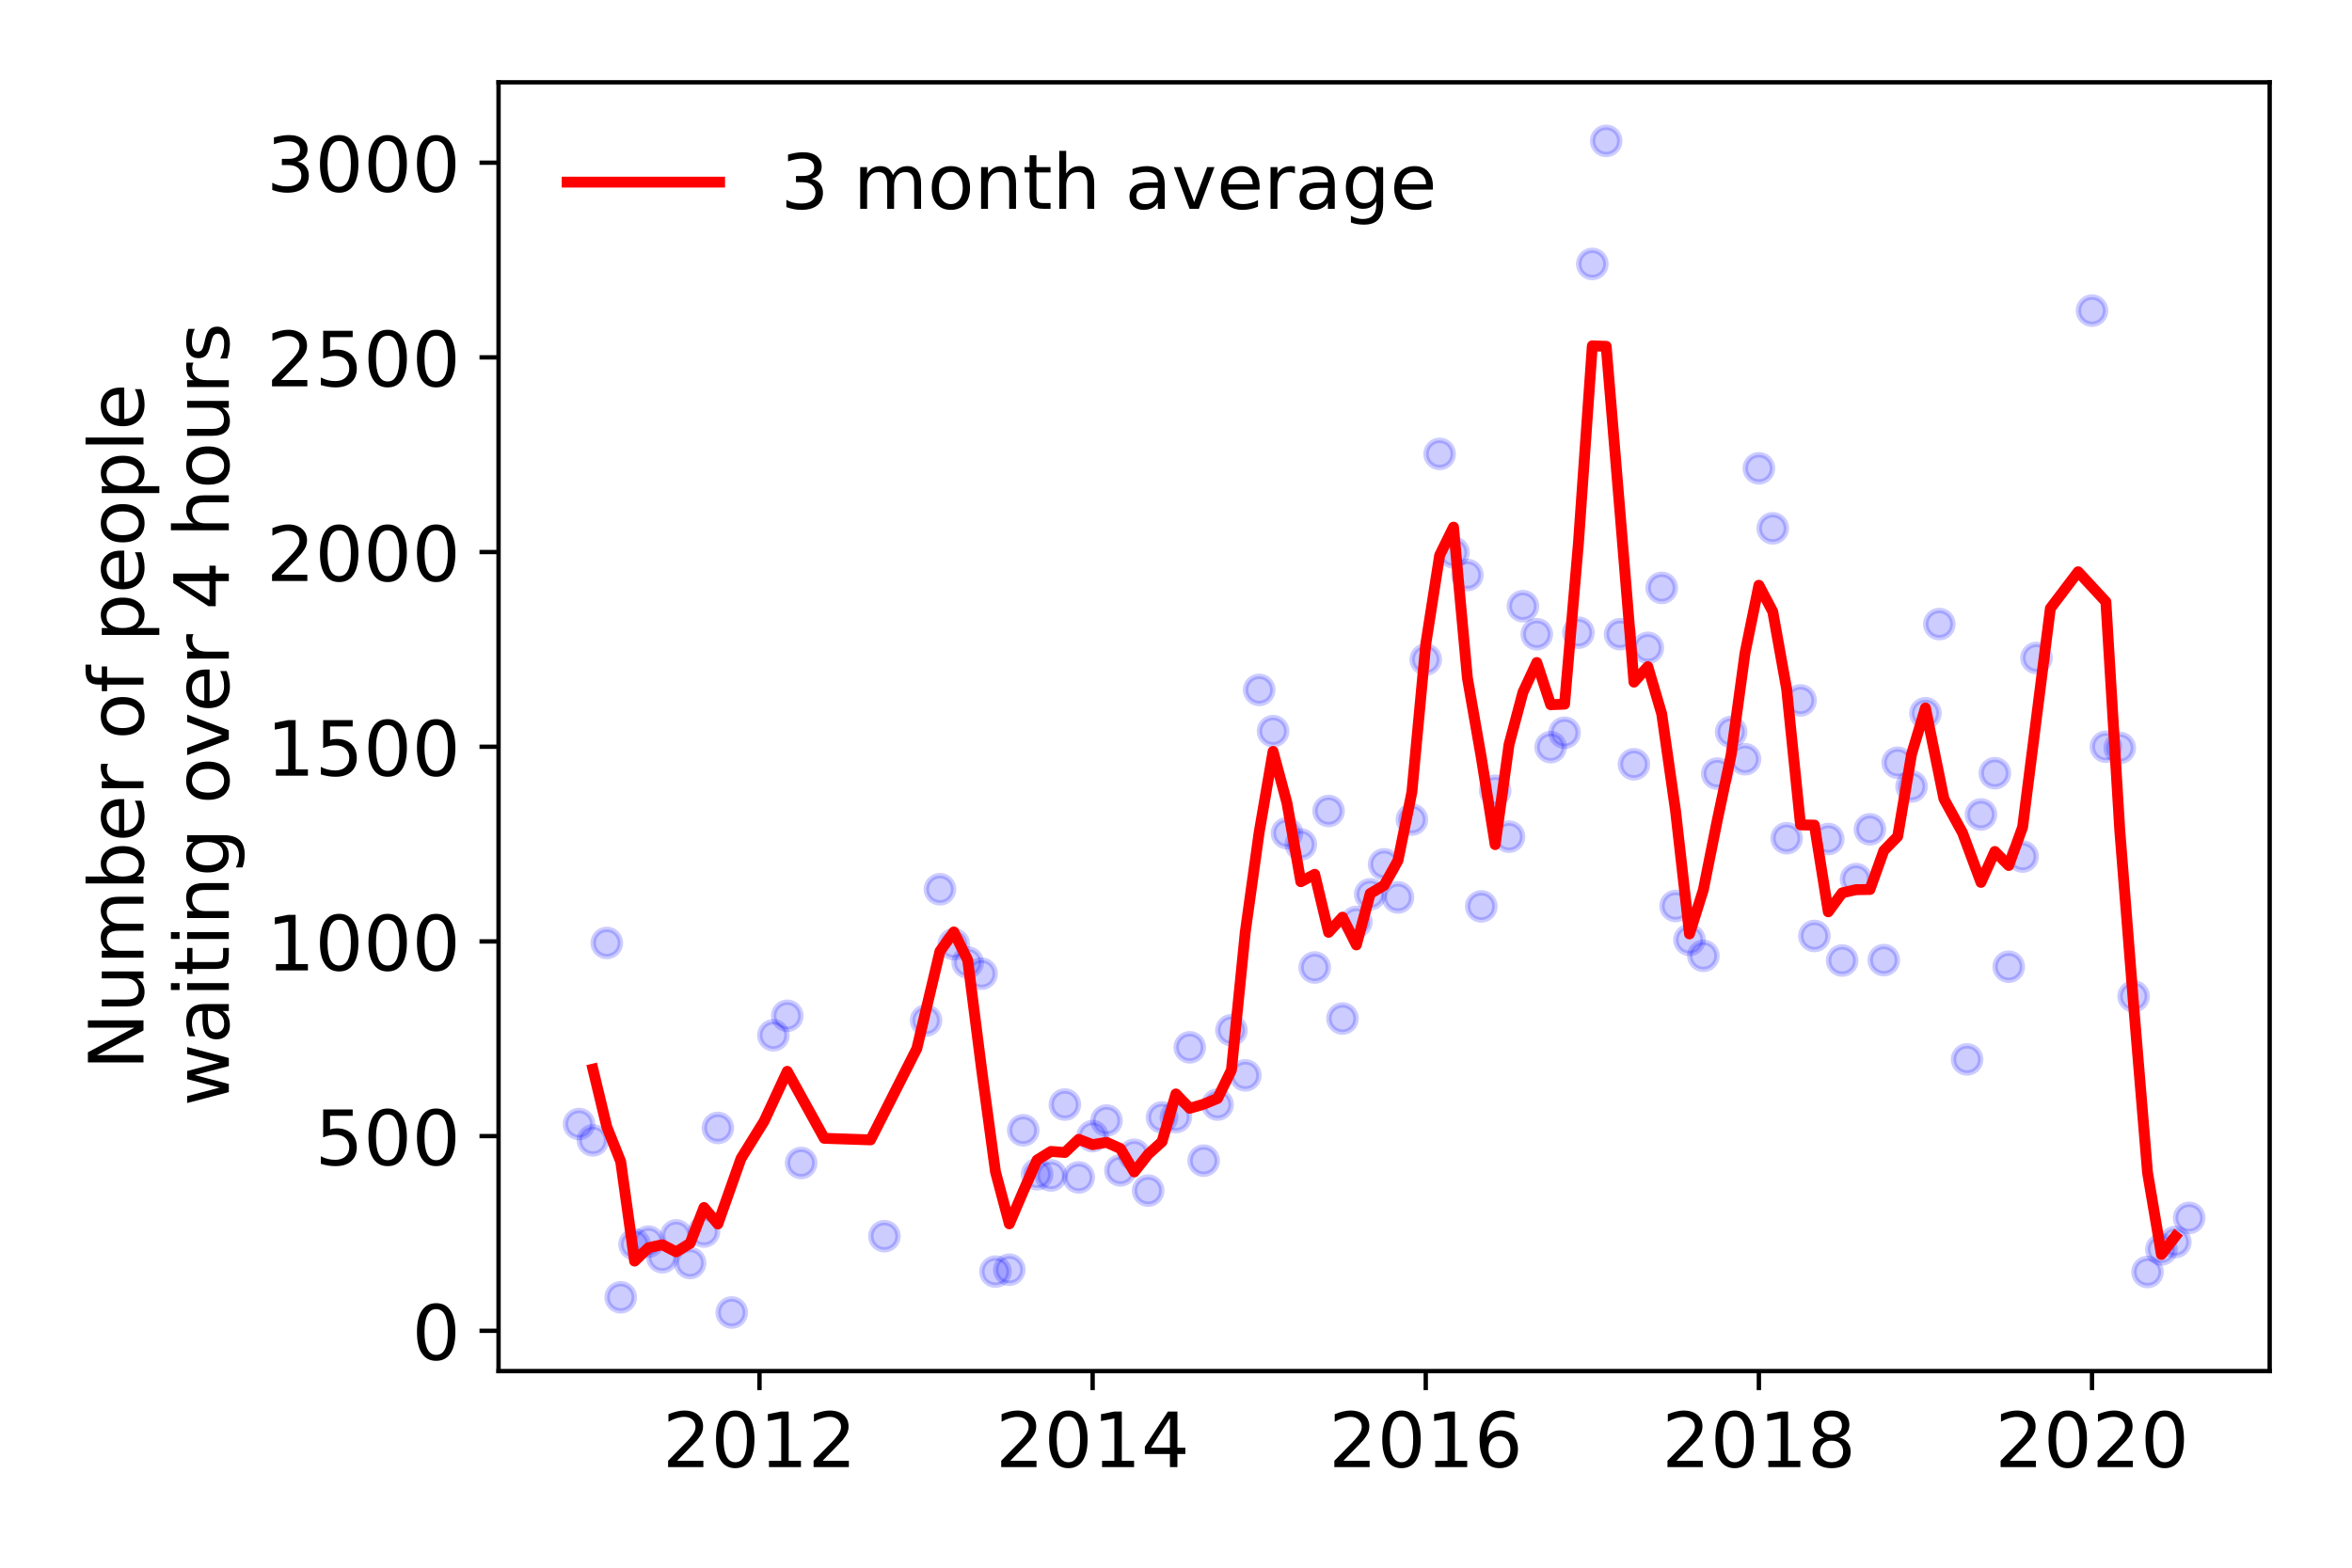 <?xml version="1.0" encoding="utf-8" standalone="no"?>
<!DOCTYPE svg PUBLIC "-//W3C//DTD SVG 1.1//EN"
  "http://www.w3.org/Graphics/SVG/1.1/DTD/svg11.dtd">
<!-- Created with matplotlib (https://matplotlib.org/) -->
<svg height="288pt" version="1.1" viewBox="0 0 432 288" width="432pt" xmlns="http://www.w3.org/2000/svg" xmlns:xlink="http://www.w3.org/1999/xlink">
 <defs>
  <style type="text/css">
*{stroke-linecap:butt;stroke-linejoin:round;}
  </style>
 </defs>
 <g id="figure_1">
  <g id="patch_1">
   <path d="M 0 288 
L 432 288 
L 432 0 
L 0 0 
z
" style="fill:#ffffff;"/>
  </g>
  <g id="axes_1">
   <g id="patch_2">
    <path d="M 91.57 251.88 
L 416.88 251.88 
L 416.88 15.12 
L 91.57 15.12 
z
" style="fill:#ffffff;"/>
   </g>
   <g id="matplotlib.axis_1">
    <g id="xtick_1">
     <g id="line2d_1">
      <defs>
       <path d="M 0 0 
L 0 3.5 
" id="m5c3cd05b80" style="stroke:#000000;stroke-width:0.8;"/>
      </defs>
      <g>
       <use style="stroke:#000000;stroke-width:0.8;" x="139.5" xlink:href="#m5c3cd05b80" y="251.88"/>
      </g>
     </g>
     <g id="text_1">
      <!-- 2012 -->
      <defs>
       <path d="M 19.188 8.297 
L 53.609 8.297 
L 53.609 0 
L 7.328 0 
L 7.328 8.297 
Q 12.938 14.109 22.625 23.891 
Q 32.328 33.688 34.812 36.531 
Q 39.547 41.844 41.422 45.531 
Q 43.312 49.219 43.312 52.781 
Q 43.312 58.594 39.234 62.25 
Q 35.156 65.922 28.609 65.922 
Q 23.969 65.922 18.812 64.312 
Q 13.672 62.703 7.812 59.422 
L 7.812 69.391 
Q 13.766 71.781 18.938 73 
Q 24.125 74.219 28.422 74.219 
Q 39.75 74.219 46.484 68.547 
Q 53.219 62.891 53.219 53.422 
Q 53.219 48.922 51.531 44.891 
Q 49.859 40.875 45.406 35.406 
Q 44.188 33.984 37.641 27.219 
Q 31.109 20.453 19.188 8.297 
z
" id="DejaVuSans-50"/>
       <path d="M 31.781 66.406 
Q 24.172 66.406 20.328 58.906 
Q 16.5 51.422 16.5 36.375 
Q 16.5 21.391 20.328 13.891 
Q 24.172 6.391 31.781 6.391 
Q 39.453 6.391 43.281 13.891 
Q 47.125 21.391 47.125 36.375 
Q 47.125 51.422 43.281 58.906 
Q 39.453 66.406 31.781 66.406 
z
M 31.781 74.219 
Q 44.047 74.219 50.516 64.516 
Q 56.984 54.828 56.984 36.375 
Q 56.984 17.969 50.516 8.266 
Q 44.047 -1.422 31.781 -1.422 
Q 19.531 -1.422 13.062 8.266 
Q 6.594 17.969 6.594 36.375 
Q 6.594 54.828 13.062 64.516 
Q 19.531 74.219 31.781 74.219 
z
" id="DejaVuSans-48"/>
       <path d="M 12.406 8.297 
L 28.516 8.297 
L 28.516 63.922 
L 10.984 60.406 
L 10.984 69.391 
L 28.422 72.906 
L 38.281 72.906 
L 38.281 8.297 
L 54.391 8.297 
L 54.391 0 
L 12.406 0 
z
" id="DejaVuSans-49"/>
      </defs>
      <g transform="translate(121.685 269.518)scale(0.14 -0.14)">
       <use xlink:href="#DejaVuSans-50"/>
       <use x="63.623" xlink:href="#DejaVuSans-48"/>
       <use x="127.246" xlink:href="#DejaVuSans-49"/>
       <use x="190.869" xlink:href="#DejaVuSans-50"/>
      </g>
     </g>
    </g>
    <g id="xtick_2">
     <g id="line2d_2">
      <g>
       <use style="stroke:#000000;stroke-width:0.8;" x="200.687" xlink:href="#m5c3cd05b80" y="251.88"/>
      </g>
     </g>
     <g id="text_2">
      <!-- 2014 -->
      <defs>
       <path d="M 37.797 64.312 
L 12.891 25.391 
L 37.797 25.391 
z
M 35.203 72.906 
L 47.609 72.906 
L 47.609 25.391 
L 58.016 25.391 
L 58.016 17.188 
L 47.609 17.188 
L 47.609 0 
L 37.797 0 
L 37.797 17.188 
L 4.891 17.188 
L 4.891 26.703 
z
" id="DejaVuSans-52"/>
      </defs>
      <g transform="translate(182.872 269.518)scale(0.14 -0.14)">
       <use xlink:href="#DejaVuSans-50"/>
       <use x="63.623" xlink:href="#DejaVuSans-48"/>
       <use x="127.246" xlink:href="#DejaVuSans-49"/>
       <use x="190.869" xlink:href="#DejaVuSans-52"/>
      </g>
     </g>
    </g>
    <g id="xtick_3">
     <g id="line2d_3">
      <g>
       <use style="stroke:#000000;stroke-width:0.8;" x="261.873" xlink:href="#m5c3cd05b80" y="251.88"/>
      </g>
     </g>
     <g id="text_3">
      <!-- 2016 -->
      <defs>
       <path d="M 33.016 40.375 
Q 26.375 40.375 22.484 35.828 
Q 18.609 31.297 18.609 23.391 
Q 18.609 15.531 22.484 10.953 
Q 26.375 6.391 33.016 6.391 
Q 39.656 6.391 43.531 10.953 
Q 47.406 15.531 47.406 23.391 
Q 47.406 31.297 43.531 35.828 
Q 39.656 40.375 33.016 40.375 
z
M 52.594 71.297 
L 52.594 62.312 
Q 48.875 64.062 45.094 64.984 
Q 41.312 65.922 37.594 65.922 
Q 27.828 65.922 22.672 59.328 
Q 17.531 52.734 16.797 39.406 
Q 19.672 43.656 24.016 45.922 
Q 28.375 48.188 33.594 48.188 
Q 44.578 48.188 50.953 41.516 
Q 57.328 34.859 57.328 23.391 
Q 57.328 12.156 50.688 5.359 
Q 44.047 -1.422 33.016 -1.422 
Q 20.359 -1.422 13.672 8.266 
Q 6.984 17.969 6.984 36.375 
Q 6.984 53.656 15.188 63.938 
Q 23.391 74.219 37.203 74.219 
Q 40.922 74.219 44.703 73.484 
Q 48.484 72.75 52.594 71.297 
z
" id="DejaVuSans-54"/>
      </defs>
      <g transform="translate(244.058 269.518)scale(0.14 -0.14)">
       <use xlink:href="#DejaVuSans-50"/>
       <use x="63.623" xlink:href="#DejaVuSans-48"/>
       <use x="127.246" xlink:href="#DejaVuSans-49"/>
       <use x="190.869" xlink:href="#DejaVuSans-54"/>
      </g>
     </g>
    </g>
    <g id="xtick_4">
     <g id="line2d_4">
      <g>
       <use style="stroke:#000000;stroke-width:0.8;" x="323.06" xlink:href="#m5c3cd05b80" y="251.88"/>
      </g>
     </g>
     <g id="text_4">
      <!-- 2018 -->
      <defs>
       <path d="M 31.781 34.625 
Q 24.75 34.625 20.719 30.859 
Q 16.703 27.094 16.703 20.516 
Q 16.703 13.922 20.719 10.156 
Q 24.75 6.391 31.781 6.391 
Q 38.812 6.391 42.859 10.172 
Q 46.922 13.969 46.922 20.516 
Q 46.922 27.094 42.891 30.859 
Q 38.875 34.625 31.781 34.625 
z
M 21.922 38.812 
Q 15.578 40.375 12.031 44.719 
Q 8.5 49.078 8.5 55.328 
Q 8.5 64.062 14.719 69.141 
Q 20.953 74.219 31.781 74.219 
Q 42.672 74.219 48.875 69.141 
Q 55.078 64.062 55.078 55.328 
Q 55.078 49.078 51.531 44.719 
Q 48 40.375 41.703 38.812 
Q 48.828 37.156 52.797 32.312 
Q 56.781 27.484 56.781 20.516 
Q 56.781 9.906 50.312 4.234 
Q 43.844 -1.422 31.781 -1.422 
Q 19.734 -1.422 13.25 4.234 
Q 6.781 9.906 6.781 20.516 
Q 6.781 27.484 10.781 32.312 
Q 14.797 37.156 21.922 38.812 
z
M 18.312 54.391 
Q 18.312 48.734 21.844 45.562 
Q 25.391 42.391 31.781 42.391 
Q 38.141 42.391 41.719 45.562 
Q 45.312 48.734 45.312 54.391 
Q 45.312 60.062 41.719 63.234 
Q 38.141 66.406 31.781 66.406 
Q 25.391 66.406 21.844 63.234 
Q 18.312 60.062 18.312 54.391 
z
" id="DejaVuSans-56"/>
      </defs>
      <g transform="translate(305.245 269.518)scale(0.14 -0.14)">
       <use xlink:href="#DejaVuSans-50"/>
       <use x="63.623" xlink:href="#DejaVuSans-48"/>
       <use x="127.246" xlink:href="#DejaVuSans-49"/>
       <use x="190.869" xlink:href="#DejaVuSans-56"/>
      </g>
     </g>
    </g>
    <g id="xtick_5">
     <g id="line2d_5">
      <g>
       <use style="stroke:#000000;stroke-width:0.8;" x="384.247" xlink:href="#m5c3cd05b80" y="251.88"/>
      </g>
     </g>
     <g id="text_5">
      <!-- 2020 -->
      <g transform="translate(366.432 269.518)scale(0.14 -0.14)">
       <use xlink:href="#DejaVuSans-50"/>
       <use x="63.623" xlink:href="#DejaVuSans-48"/>
       <use x="127.246" xlink:href="#DejaVuSans-50"/>
       <use x="190.869" xlink:href="#DejaVuSans-48"/>
      </g>
     </g>
    </g>
   </g>
   <g id="matplotlib.axis_2">
    <g id="ytick_1">
     <g id="line2d_6">
      <defs>
       <path d="M 0 0 
L -3.5 0 
" id="ma24d5a6e3d" style="stroke:#000000;stroke-width:0.8;"/>
      </defs>
      <g>
       <use style="stroke:#000000;stroke-width:0.8;" x="91.57" xlink:href="#ma24d5a6e3d" y="244.48"/>
      </g>
     </g>
     <g id="text_6">
      <!-- 0 -->
      <g transform="translate(75.662 249.799)scale(0.14 -0.14)">
       <use xlink:href="#DejaVuSans-48"/>
      </g>
     </g>
    </g>
    <g id="ytick_2">
     <g id="line2d_7">
      <g>
       <use style="stroke:#000000;stroke-width:0.8;" x="91.57" xlink:href="#ma24d5a6e3d" y="208.715"/>
      </g>
     </g>
     <g id="text_7">
      <!-- 500 -->
      <defs>
       <path d="M 10.797 72.906 
L 49.516 72.906 
L 49.516 64.594 
L 19.828 64.594 
L 19.828 46.734 
Q 21.969 47.469 24.109 47.828 
Q 26.266 48.188 28.422 48.188 
Q 40.625 48.188 47.75 41.5 
Q 54.891 34.812 54.891 23.391 
Q 54.891 11.625 47.562 5.094 
Q 40.234 -1.422 26.906 -1.422 
Q 22.312 -1.422 17.547 -0.641 
Q 12.797 0.141 7.719 1.703 
L 7.719 11.625 
Q 12.109 9.234 16.797 8.062 
Q 21.484 6.891 26.703 6.891 
Q 35.156 6.891 40.078 11.328 
Q 45.016 15.766 45.016 23.391 
Q 45.016 31 40.078 35.438 
Q 35.156 39.891 26.703 39.891 
Q 22.75 39.891 18.812 39.016 
Q 14.891 38.141 10.797 36.281 
z
" id="DejaVuSans-53"/>
      </defs>
      <g transform="translate(57.847 214.034)scale(0.14 -0.14)">
       <use xlink:href="#DejaVuSans-53"/>
       <use x="63.623" xlink:href="#DejaVuSans-48"/>
       <use x="127.246" xlink:href="#DejaVuSans-48"/>
      </g>
     </g>
    </g>
    <g id="ytick_3">
     <g id="line2d_8">
      <g>
       <use style="stroke:#000000;stroke-width:0.8;" x="91.57" xlink:href="#ma24d5a6e3d" y="172.949"/>
      </g>
     </g>
     <g id="text_8">
      <!-- 1000 -->
      <g transform="translate(48.94 178.268)scale(0.14 -0.14)">
       <use xlink:href="#DejaVuSans-49"/>
       <use x="63.623" xlink:href="#DejaVuSans-48"/>
       <use x="127.246" xlink:href="#DejaVuSans-48"/>
       <use x="190.869" xlink:href="#DejaVuSans-48"/>
      </g>
     </g>
    </g>
    <g id="ytick_4">
     <g id="line2d_9">
      <g>
       <use style="stroke:#000000;stroke-width:0.8;" x="91.57" xlink:href="#ma24d5a6e3d" y="137.184"/>
      </g>
     </g>
     <g id="text_9">
      <!-- 1500 -->
      <g transform="translate(48.94 142.503)scale(0.14 -0.14)">
       <use xlink:href="#DejaVuSans-49"/>
       <use x="63.623" xlink:href="#DejaVuSans-53"/>
       <use x="127.246" xlink:href="#DejaVuSans-48"/>
       <use x="190.869" xlink:href="#DejaVuSans-48"/>
      </g>
     </g>
    </g>
    <g id="ytick_5">
     <g id="line2d_10">
      <g>
       <use style="stroke:#000000;stroke-width:0.8;" x="91.57" xlink:href="#ma24d5a6e3d" y="101.418"/>
      </g>
     </g>
     <g id="text_10">
      <!-- 2000 -->
      <g transform="translate(48.94 106.737)scale(0.14 -0.14)">
       <use xlink:href="#DejaVuSans-50"/>
       <use x="63.623" xlink:href="#DejaVuSans-48"/>
       <use x="127.246" xlink:href="#DejaVuSans-48"/>
       <use x="190.869" xlink:href="#DejaVuSans-48"/>
      </g>
     </g>
    </g>
    <g id="ytick_6">
     <g id="line2d_11">
      <g>
       <use style="stroke:#000000;stroke-width:0.8;" x="91.57" xlink:href="#ma24d5a6e3d" y="65.653"/>
      </g>
     </g>
     <g id="text_11">
      <!-- 2500 -->
      <g transform="translate(48.94 70.972)scale(0.14 -0.14)">
       <use xlink:href="#DejaVuSans-50"/>
       <use x="63.623" xlink:href="#DejaVuSans-53"/>
       <use x="127.246" xlink:href="#DejaVuSans-48"/>
       <use x="190.869" xlink:href="#DejaVuSans-48"/>
      </g>
     </g>
    </g>
    <g id="ytick_7">
     <g id="line2d_12">
      <g>
       <use style="stroke:#000000;stroke-width:0.8;" x="91.57" xlink:href="#ma24d5a6e3d" y="29.888"/>
      </g>
     </g>
     <g id="text_12">
      <!-- 3000 -->
      <defs>
       <path d="M 40.578 39.312 
Q 47.656 37.797 51.625 33 
Q 55.609 28.219 55.609 21.188 
Q 55.609 10.406 48.188 4.484 
Q 40.766 -1.422 27.094 -1.422 
Q 22.516 -1.422 17.656 -0.516 
Q 12.797 0.391 7.625 2.203 
L 7.625 11.719 
Q 11.719 9.328 16.594 8.109 
Q 21.484 6.891 26.812 6.891 
Q 36.078 6.891 40.938 10.547 
Q 45.797 14.203 45.797 21.188 
Q 45.797 27.641 41.281 31.266 
Q 36.766 34.906 28.719 34.906 
L 20.219 34.906 
L 20.219 43.016 
L 29.109 43.016 
Q 36.375 43.016 40.234 45.922 
Q 44.094 48.828 44.094 54.297 
Q 44.094 59.906 40.109 62.906 
Q 36.141 65.922 28.719 65.922 
Q 24.656 65.922 20.016 65.031 
Q 15.375 64.156 9.812 62.312 
L 9.812 71.094 
Q 15.438 72.656 20.344 73.438 
Q 25.25 74.219 29.594 74.219 
Q 40.828 74.219 47.359 69.109 
Q 53.906 64.016 53.906 55.328 
Q 53.906 49.266 50.438 45.094 
Q 46.969 40.922 40.578 39.312 
z
" id="DejaVuSans-51"/>
      </defs>
      <g transform="translate(48.94 35.206)scale(0.14 -0.14)">
       <use xlink:href="#DejaVuSans-51"/>
       <use x="63.623" xlink:href="#DejaVuSans-48"/>
       <use x="127.246" xlink:href="#DejaVuSans-48"/>
       <use x="190.869" xlink:href="#DejaVuSans-48"/>
      </g>
     </g>
    </g>
    <g id="text_13">
     <!-- Number of people -->
     <defs>
      <path d="M 9.812 72.906 
L 23.094 72.906 
L 55.422 11.922 
L 55.422 72.906 
L 64.984 72.906 
L 64.984 0 
L 51.703 0 
L 19.391 60.984 
L 19.391 0 
L 9.812 0 
z
" id="DejaVuSans-78"/>
      <path d="M 8.5 21.578 
L 8.5 54.688 
L 17.484 54.688 
L 17.484 21.922 
Q 17.484 14.156 20.5 10.266 
Q 23.531 6.391 29.594 6.391 
Q 36.859 6.391 41.078 11.031 
Q 45.312 15.672 45.312 23.688 
L 45.312 54.688 
L 54.297 54.688 
L 54.297 0 
L 45.312 0 
L 45.312 8.406 
Q 42.047 3.422 37.719 1 
Q 33.406 -1.422 27.688 -1.422 
Q 18.266 -1.422 13.375 4.438 
Q 8.5 10.297 8.5 21.578 
z
M 31.109 56 
z
" id="DejaVuSans-117"/>
      <path d="M 52 44.188 
Q 55.375 50.25 60.062 53.125 
Q 64.75 56 71.094 56 
Q 79.641 56 84.281 50.016 
Q 88.922 44.047 88.922 33.016 
L 88.922 0 
L 79.891 0 
L 79.891 32.719 
Q 79.891 40.578 77.094 44.375 
Q 74.312 48.188 68.609 48.188 
Q 61.625 48.188 57.562 43.547 
Q 53.516 38.922 53.516 30.906 
L 53.516 0 
L 44.484 0 
L 44.484 32.719 
Q 44.484 40.625 41.703 44.406 
Q 38.922 48.188 33.109 48.188 
Q 26.219 48.188 22.156 43.531 
Q 18.109 38.875 18.109 30.906 
L 18.109 0 
L 9.078 0 
L 9.078 54.688 
L 18.109 54.688 
L 18.109 46.188 
Q 21.188 51.219 25.484 53.609 
Q 29.781 56 35.688 56 
Q 41.656 56 45.828 52.969 
Q 50 49.953 52 44.188 
z
" id="DejaVuSans-109"/>
      <path d="M 48.688 27.297 
Q 48.688 37.203 44.609 42.844 
Q 40.531 48.484 33.406 48.484 
Q 26.266 48.484 22.188 42.844 
Q 18.109 37.203 18.109 27.297 
Q 18.109 17.391 22.188 11.75 
Q 26.266 6.109 33.406 6.109 
Q 40.531 6.109 44.609 11.75 
Q 48.688 17.391 48.688 27.297 
z
M 18.109 46.391 
Q 20.953 51.266 25.266 53.625 
Q 29.594 56 35.594 56 
Q 45.562 56 51.781 48.094 
Q 58.016 40.188 58.016 27.297 
Q 58.016 14.406 51.781 6.484 
Q 45.562 -1.422 35.594 -1.422 
Q 29.594 -1.422 25.266 0.953 
Q 20.953 3.328 18.109 8.203 
L 18.109 0 
L 9.078 0 
L 9.078 75.984 
L 18.109 75.984 
z
" id="DejaVuSans-98"/>
      <path d="M 56.203 29.594 
L 56.203 25.203 
L 14.891 25.203 
Q 15.484 15.922 20.484 11.062 
Q 25.484 6.203 34.422 6.203 
Q 39.594 6.203 44.453 7.469 
Q 49.312 8.734 54.109 11.281 
L 54.109 2.781 
Q 49.266 0.734 44.188 -0.344 
Q 39.109 -1.422 33.891 -1.422 
Q 20.797 -1.422 13.156 6.188 
Q 5.516 13.812 5.516 26.812 
Q 5.516 40.234 12.766 48.109 
Q 20.016 56 32.328 56 
Q 43.359 56 49.781 48.891 
Q 56.203 41.797 56.203 29.594 
z
M 47.219 32.234 
Q 47.125 39.594 43.094 43.984 
Q 39.062 48.391 32.422 48.391 
Q 24.906 48.391 20.391 44.141 
Q 15.875 39.891 15.188 32.172 
z
" id="DejaVuSans-101"/>
      <path d="M 41.109 46.297 
Q 39.594 47.172 37.812 47.578 
Q 36.031 48 33.891 48 
Q 26.266 48 22.188 43.047 
Q 18.109 38.094 18.109 28.812 
L 18.109 0 
L 9.078 0 
L 9.078 54.688 
L 18.109 54.688 
L 18.109 46.188 
Q 20.953 51.172 25.484 53.578 
Q 30.031 56 36.531 56 
Q 37.453 56 38.578 55.875 
Q 39.703 55.766 41.062 55.516 
z
" id="DejaVuSans-114"/>
      <path id="DejaVuSans-32"/>
      <path d="M 30.609 48.391 
Q 23.391 48.391 19.188 42.75 
Q 14.984 37.109 14.984 27.297 
Q 14.984 17.484 19.156 11.844 
Q 23.344 6.203 30.609 6.203 
Q 37.797 6.203 41.984 11.859 
Q 46.188 17.531 46.188 27.297 
Q 46.188 37.016 41.984 42.703 
Q 37.797 48.391 30.609 48.391 
z
M 30.609 56 
Q 42.328 56 49.016 48.375 
Q 55.719 40.766 55.719 27.297 
Q 55.719 13.875 49.016 6.219 
Q 42.328 -1.422 30.609 -1.422 
Q 18.844 -1.422 12.172 6.219 
Q 5.516 13.875 5.516 27.297 
Q 5.516 40.766 12.172 48.375 
Q 18.844 56 30.609 56 
z
" id="DejaVuSans-111"/>
      <path d="M 37.109 75.984 
L 37.109 68.5 
L 28.516 68.5 
Q 23.688 68.5 21.797 66.547 
Q 19.922 64.594 19.922 59.516 
L 19.922 54.688 
L 34.719 54.688 
L 34.719 47.703 
L 19.922 47.703 
L 19.922 0 
L 10.891 0 
L 10.891 47.703 
L 2.297 47.703 
L 2.297 54.688 
L 10.891 54.688 
L 10.891 58.5 
Q 10.891 67.625 15.141 71.797 
Q 19.391 75.984 28.609 75.984 
z
" id="DejaVuSans-102"/>
      <path d="M 18.109 8.203 
L 18.109 -20.797 
L 9.078 -20.797 
L 9.078 54.688 
L 18.109 54.688 
L 18.109 46.391 
Q 20.953 51.266 25.266 53.625 
Q 29.594 56 35.594 56 
Q 45.562 56 51.781 48.094 
Q 58.016 40.188 58.016 27.297 
Q 58.016 14.406 51.781 6.484 
Q 45.562 -1.422 35.594 -1.422 
Q 29.594 -1.422 25.266 0.953 
Q 20.953 3.328 18.109 8.203 
z
M 48.688 27.297 
Q 48.688 37.203 44.609 42.844 
Q 40.531 48.484 33.406 48.484 
Q 26.266 48.484 22.188 42.844 
Q 18.109 37.203 18.109 27.297 
Q 18.109 17.391 22.188 11.75 
Q 26.266 6.109 33.406 6.109 
Q 40.531 6.109 44.609 11.75 
Q 48.688 17.391 48.688 27.297 
z
" id="DejaVuSans-112"/>
      <path d="M 9.422 75.984 
L 18.406 75.984 
L 18.406 0 
L 9.422 0 
z
" id="DejaVuSans-108"/>
     </defs>
     <g transform="translate(26.352 196.547)rotate(-90)scale(0.14 -0.14)">
      <use xlink:href="#DejaVuSans-78"/>
      <use x="74.805" xlink:href="#DejaVuSans-117"/>
      <use x="138.184" xlink:href="#DejaVuSans-109"/>
      <use x="235.596" xlink:href="#DejaVuSans-98"/>
      <use x="299.072" xlink:href="#DejaVuSans-101"/>
      <use x="360.596" xlink:href="#DejaVuSans-114"/>
      <use x="401.709" xlink:href="#DejaVuSans-32"/>
      <use x="433.496" xlink:href="#DejaVuSans-111"/>
      <use x="494.678" xlink:href="#DejaVuSans-102"/>
      <use x="529.883" xlink:href="#DejaVuSans-32"/>
      <use x="561.67" xlink:href="#DejaVuSans-112"/>
      <use x="625.146" xlink:href="#DejaVuSans-101"/>
      <use x="686.67" xlink:href="#DejaVuSans-111"/>
      <use x="747.852" xlink:href="#DejaVuSans-112"/>
      <use x="811.328" xlink:href="#DejaVuSans-108"/>
      <use x="839.111" xlink:href="#DejaVuSans-101"/>
     </g>
     <!--  waiting over 4 hours -->
     <defs>
      <path d="M 4.203 54.688 
L 13.188 54.688 
L 24.422 12.016 
L 35.594 54.688 
L 46.188 54.688 
L 57.422 12.016 
L 68.609 54.688 
L 77.594 54.688 
L 63.281 0 
L 52.688 0 
L 40.922 44.828 
L 29.109 0 
L 18.5 0 
z
" id="DejaVuSans-119"/>
      <path d="M 34.281 27.484 
Q 23.391 27.484 19.188 25 
Q 14.984 22.516 14.984 16.5 
Q 14.984 11.719 18.141 8.906 
Q 21.297 6.109 26.703 6.109 
Q 34.188 6.109 38.703 11.406 
Q 43.219 16.703 43.219 25.484 
L 43.219 27.484 
z
M 52.203 31.203 
L 52.203 0 
L 43.219 0 
L 43.219 8.297 
Q 40.141 3.328 35.547 0.953 
Q 30.953 -1.422 24.312 -1.422 
Q 15.922 -1.422 10.953 3.297 
Q 6 8.016 6 15.922 
Q 6 25.141 12.172 29.828 
Q 18.359 34.516 30.609 34.516 
L 43.219 34.516 
L 43.219 35.406 
Q 43.219 41.609 39.141 45 
Q 35.062 48.391 27.688 48.391 
Q 23 48.391 18.547 47.266 
Q 14.109 46.141 10.016 43.891 
L 10.016 52.203 
Q 14.938 54.109 19.578 55.047 
Q 24.219 56 28.609 56 
Q 40.484 56 46.344 49.844 
Q 52.203 43.703 52.203 31.203 
z
" id="DejaVuSans-97"/>
      <path d="M 9.422 54.688 
L 18.406 54.688 
L 18.406 0 
L 9.422 0 
z
M 9.422 75.984 
L 18.406 75.984 
L 18.406 64.594 
L 9.422 64.594 
z
" id="DejaVuSans-105"/>
      <path d="M 18.312 70.219 
L 18.312 54.688 
L 36.812 54.688 
L 36.812 47.703 
L 18.312 47.703 
L 18.312 18.016 
Q 18.312 11.328 20.141 9.422 
Q 21.969 7.516 27.594 7.516 
L 36.812 7.516 
L 36.812 0 
L 27.594 0 
Q 17.188 0 13.234 3.875 
Q 9.281 7.766 9.281 18.016 
L 9.281 47.703 
L 2.688 47.703 
L 2.688 54.688 
L 9.281 54.688 
L 9.281 70.219 
z
" id="DejaVuSans-116"/>
      <path d="M 54.891 33.016 
L 54.891 0 
L 45.906 0 
L 45.906 32.719 
Q 45.906 40.484 42.875 44.328 
Q 39.844 48.188 33.797 48.188 
Q 26.516 48.188 22.312 43.547 
Q 18.109 38.922 18.109 30.906 
L 18.109 0 
L 9.078 0 
L 9.078 54.688 
L 18.109 54.688 
L 18.109 46.188 
Q 21.344 51.125 25.703 53.562 
Q 30.078 56 35.797 56 
Q 45.219 56 50.047 50.172 
Q 54.891 44.344 54.891 33.016 
z
" id="DejaVuSans-110"/>
      <path d="M 45.406 27.984 
Q 45.406 37.75 41.375 43.109 
Q 37.359 48.484 30.078 48.484 
Q 22.859 48.484 18.828 43.109 
Q 14.797 37.75 14.797 27.984 
Q 14.797 18.266 18.828 12.891 
Q 22.859 7.516 30.078 7.516 
Q 37.359 7.516 41.375 12.891 
Q 45.406 18.266 45.406 27.984 
z
M 54.391 6.781 
Q 54.391 -7.172 48.188 -13.984 
Q 42 -20.797 29.203 -20.797 
Q 24.469 -20.797 20.266 -20.094 
Q 16.062 -19.391 12.109 -17.922 
L 12.109 -9.188 
Q 16.062 -11.328 19.922 -12.344 
Q 23.781 -13.375 27.781 -13.375 
Q 36.625 -13.375 41.016 -8.766 
Q 45.406 -4.156 45.406 5.172 
L 45.406 9.625 
Q 42.625 4.781 38.281 2.391 
Q 33.938 0 27.875 0 
Q 17.828 0 11.672 7.656 
Q 5.516 15.328 5.516 27.984 
Q 5.516 40.672 11.672 48.328 
Q 17.828 56 27.875 56 
Q 33.938 56 38.281 53.609 
Q 42.625 51.219 45.406 46.391 
L 45.406 54.688 
L 54.391 54.688 
z
" id="DejaVuSans-103"/>
      <path d="M 2.984 54.688 
L 12.5 54.688 
L 29.594 8.797 
L 46.688 54.688 
L 56.203 54.688 
L 35.688 0 
L 23.484 0 
z
" id="DejaVuSans-118"/>
      <path d="M 54.891 33.016 
L 54.891 0 
L 45.906 0 
L 45.906 32.719 
Q 45.906 40.484 42.875 44.328 
Q 39.844 48.188 33.797 48.188 
Q 26.516 48.188 22.312 43.547 
Q 18.109 38.922 18.109 30.906 
L 18.109 0 
L 9.078 0 
L 9.078 75.984 
L 18.109 75.984 
L 18.109 46.188 
Q 21.344 51.125 25.703 53.562 
Q 30.078 56 35.797 56 
Q 45.219 56 50.047 50.172 
Q 54.891 44.344 54.891 33.016 
z
" id="DejaVuSans-104"/>
      <path d="M 44.281 53.078 
L 44.281 44.578 
Q 40.484 46.531 36.375 47.5 
Q 32.281 48.484 27.875 48.484 
Q 21.188 48.484 17.844 46.438 
Q 14.5 44.391 14.5 40.281 
Q 14.5 37.156 16.891 35.375 
Q 19.281 33.594 26.516 31.984 
L 29.594 31.297 
Q 39.156 29.25 43.188 25.516 
Q 47.219 21.781 47.219 15.094 
Q 47.219 7.469 41.188 3.016 
Q 35.156 -1.422 24.609 -1.422 
Q 20.219 -1.422 15.453 -0.562 
Q 10.688 0.297 5.422 2 
L 5.422 11.281 
Q 10.406 8.688 15.234 7.391 
Q 20.062 6.109 24.812 6.109 
Q 31.156 6.109 34.562 8.281 
Q 37.984 10.453 37.984 14.406 
Q 37.984 18.062 35.516 20.016 
Q 33.062 21.969 24.703 23.781 
L 21.578 24.516 
Q 13.234 26.266 9.516 29.906 
Q 5.812 33.547 5.812 39.891 
Q 5.812 47.609 11.281 51.797 
Q 16.75 56 26.812 56 
Q 31.781 56 36.172 55.266 
Q 40.578 54.547 44.281 53.078 
z
" id="DejaVuSans-115"/>
     </defs>
     <g transform="translate(42.028 207.672)rotate(-90)scale(0.14 -0.14)">
      <use xlink:href="#DejaVuSans-32"/>
      <use x="31.787" xlink:href="#DejaVuSans-119"/>
      <use x="113.574" xlink:href="#DejaVuSans-97"/>
      <use x="174.854" xlink:href="#DejaVuSans-105"/>
      <use x="202.637" xlink:href="#DejaVuSans-116"/>
      <use x="241.846" xlink:href="#DejaVuSans-105"/>
      <use x="269.629" xlink:href="#DejaVuSans-110"/>
      <use x="333.008" xlink:href="#DejaVuSans-103"/>
      <use x="396.484" xlink:href="#DejaVuSans-32"/>
      <use x="428.271" xlink:href="#DejaVuSans-111"/>
      <use x="489.453" xlink:href="#DejaVuSans-118"/>
      <use x="548.633" xlink:href="#DejaVuSans-101"/>
      <use x="610.156" xlink:href="#DejaVuSans-114"/>
      <use x="651.27" xlink:href="#DejaVuSans-32"/>
      <use x="683.057" xlink:href="#DejaVuSans-52"/>
      <use x="746.68" xlink:href="#DejaVuSans-32"/>
      <use x="778.467" xlink:href="#DejaVuSans-104"/>
      <use x="841.846" xlink:href="#DejaVuSans-111"/>
      <use x="903.027" xlink:href="#DejaVuSans-117"/>
      <use x="966.406" xlink:href="#DejaVuSans-114"/>
      <use x="1007.52" xlink:href="#DejaVuSans-115"/>
     </g>
    </g>
   </g>
   <g id="line2d_13">
    <defs>
     <path d="M 0 2.5 
C 0.663 2.5 1.299 2.237 1.768 1.768 
C 2.237 1.299 2.5 0.663 2.5 0 
C 2.5 -0.663 2.237 -1.299 1.768 -1.768 
C 1.299 -2.237 0.663 -2.5 0 -2.5 
C -0.663 -2.5 -1.299 -2.237 -1.768 -1.768 
C -2.237 -1.299 -2.5 -0.663 -2.5 0 
C -2.5 0.663 -2.237 1.299 -1.768 1.768 
C -1.299 2.237 -0.663 2.5 0 2.5 
z
" id="m9b8f7c3fe9" style="stroke:#0000ff;stroke-opacity:0.2;"/>
    </defs>
    <g clip-path="url(#p414c2a1b94)">
     <use style="fill:#0000ff;fill-opacity:0.2;stroke:#0000ff;stroke-opacity:0.2;" x="402.093" xlink:href="#m9b8f7c3fe9" y="223.736"/>
     <use style="fill:#0000ff;fill-opacity:0.2;stroke:#0000ff;stroke-opacity:0.2;" x="399.544" xlink:href="#m9b8f7c3fe9" y="228.171"/>
     <use style="fill:#0000ff;fill-opacity:0.2;stroke:#0000ff;stroke-opacity:0.2;" x="396.994" xlink:href="#m9b8f7c3fe9" y="229.53"/>
     <use style="fill:#0000ff;fill-opacity:0.2;stroke:#0000ff;stroke-opacity:0.2;" x="394.445" xlink:href="#m9b8f7c3fe9" y="233.679"/>
     <use style="fill:#0000ff;fill-opacity:0.2;stroke:#0000ff;stroke-opacity:0.2;" x="391.895" xlink:href="#m9b8f7c3fe9" y="183.035"/>
     <use style="fill:#0000ff;fill-opacity:0.2;stroke:#0000ff;stroke-opacity:0.2;" x="389.346" xlink:href="#m9b8f7c3fe9" y="137.398"/>
     <use style="fill:#0000ff;fill-opacity:0.2;stroke:#0000ff;stroke-opacity:0.2;" x="386.796" xlink:href="#m9b8f7c3fe9" y="137.184"/>
     <use style="fill:#0000ff;fill-opacity:0.2;stroke:#0000ff;stroke-opacity:0.2;" x="384.247" xlink:href="#m9b8f7c3fe9" y="57.069"/>
     <use style="fill:#0000ff;fill-opacity:0.2;stroke:#0000ff;stroke-opacity:0.2;" x="374.049" xlink:href="#m9b8f7c3fe9" y="120.875"/>
     <use style="fill:#0000ff;fill-opacity:0.2;stroke:#0000ff;stroke-opacity:0.2;" x="371.5" xlink:href="#m9b8f7c3fe9" y="157.356"/>
     <use style="fill:#0000ff;fill-opacity:0.2;stroke:#0000ff;stroke-opacity:0.2;" x="368.95" xlink:href="#m9b8f7c3fe9" y="177.599"/>
     <use style="fill:#0000ff;fill-opacity:0.2;stroke:#0000ff;stroke-opacity:0.2;" x="366.401" xlink:href="#m9b8f7c3fe9" y="142.048"/>
     <use style="fill:#0000ff;fill-opacity:0.2;stroke:#0000ff;stroke-opacity:0.2;" x="363.851" xlink:href="#m9b8f7c3fe9" y="149.63"/>
     <use style="fill:#0000ff;fill-opacity:0.2;stroke:#0000ff;stroke-opacity:0.2;" x="361.302" xlink:href="#m9b8f7c3fe9" y="194.623"/>
     <use style="fill:#0000ff;fill-opacity:0.2;stroke:#0000ff;stroke-opacity:0.2;" x="356.203" xlink:href="#m9b8f7c3fe9" y="114.652"/>
     <use style="fill:#0000ff;fill-opacity:0.2;stroke:#0000ff;stroke-opacity:0.2;" x="353.654" xlink:href="#m9b8f7c3fe9" y="131.032"/>
     <use style="fill:#0000ff;fill-opacity:0.2;stroke:#0000ff;stroke-opacity:0.2;" x="351.104" xlink:href="#m9b8f7c3fe9" y="144.48"/>
     <use style="fill:#0000ff;fill-opacity:0.2;stroke:#0000ff;stroke-opacity:0.2;" x="348.555" xlink:href="#m9b8f7c3fe9" y="140.117"/>
     <use style="fill:#0000ff;fill-opacity:0.2;stroke:#0000ff;stroke-opacity:0.2;" x="346.005" xlink:href="#m9b8f7c3fe9" y="176.383"/>
     <use style="fill:#0000ff;fill-opacity:0.2;stroke:#0000ff;stroke-opacity:0.2;" x="343.456" xlink:href="#m9b8f7c3fe9" y="152.348"/>
     <use style="fill:#0000ff;fill-opacity:0.2;stroke:#0000ff;stroke-opacity:0.2;" x="340.906" xlink:href="#m9b8f7c3fe9" y="161.504"/>
     <use style="fill:#0000ff;fill-opacity:0.2;stroke:#0000ff;stroke-opacity:0.2;" x="338.357" xlink:href="#m9b8f7c3fe9" y="176.454"/>
     <use style="fill:#0000ff;fill-opacity:0.2;stroke:#0000ff;stroke-opacity:0.2;" x="335.807" xlink:href="#m9b8f7c3fe9" y="154.137"/>
     <use style="fill:#0000ff;fill-opacity:0.2;stroke:#0000ff;stroke-opacity:0.2;" x="333.258" xlink:href="#m9b8f7c3fe9" y="171.948"/>
     <use style="fill:#0000ff;fill-opacity:0.2;stroke:#0000ff;stroke-opacity:0.2;" x="330.709" xlink:href="#m9b8f7c3fe9" y="128.672"/>
     <use style="fill:#0000ff;fill-opacity:0.2;stroke:#0000ff;stroke-opacity:0.2;" x="328.159" xlink:href="#m9b8f7c3fe9" y="153.994"/>
     <use style="fill:#0000ff;fill-opacity:0.2;stroke:#0000ff;stroke-opacity:0.2;" x="325.61" xlink:href="#m9b8f7c3fe9" y="97.055"/>
     <use style="fill:#0000ff;fill-opacity:0.2;stroke:#0000ff;stroke-opacity:0.2;" x="323.06" xlink:href="#m9b8f7c3fe9" y="86.039"/>
     <use style="fill:#0000ff;fill-opacity:0.2;stroke:#0000ff;stroke-opacity:0.2;" x="320.511" xlink:href="#m9b8f7c3fe9" y="139.473"/>
     <use style="fill:#0000ff;fill-opacity:0.2;stroke:#0000ff;stroke-opacity:0.2;" x="317.961" xlink:href="#m9b8f7c3fe9" y="134.466"/>
     <use style="fill:#0000ff;fill-opacity:0.2;stroke:#0000ff;stroke-opacity:0.2;" x="315.412" xlink:href="#m9b8f7c3fe9" y="142.119"/>
     <use style="fill:#0000ff;fill-opacity:0.2;stroke:#0000ff;stroke-opacity:0.2;" x="312.862" xlink:href="#m9b8f7c3fe9" y="175.596"/>
     <use style="fill:#0000ff;fill-opacity:0.2;stroke:#0000ff;stroke-opacity:0.2;" x="310.313" xlink:href="#m9b8f7c3fe9" y="172.663"/>
     <use style="fill:#0000ff;fill-opacity:0.2;stroke:#0000ff;stroke-opacity:0.2;" x="307.763" xlink:href="#m9b8f7c3fe9" y="166.44"/>
     <use style="fill:#0000ff;fill-opacity:0.2;stroke:#0000ff;stroke-opacity:0.2;" x="305.214" xlink:href="#m9b8f7c3fe9" y="107.999"/>
     <use style="fill:#0000ff;fill-opacity:0.2;stroke:#0000ff;stroke-opacity:0.2;" x="302.665" xlink:href="#m9b8f7c3fe9" y="119.015"/>
     <use style="fill:#0000ff;fill-opacity:0.2;stroke:#0000ff;stroke-opacity:0.2;" x="300.115" xlink:href="#m9b8f7c3fe9" y="140.403"/>
     <use style="fill:#0000ff;fill-opacity:0.2;stroke:#0000ff;stroke-opacity:0.2;" x="297.566" xlink:href="#m9b8f7c3fe9" y="116.511"/>
     <use style="fill:#0000ff;fill-opacity:0.2;stroke:#0000ff;stroke-opacity:0.2;" x="295.016" xlink:href="#m9b8f7c3fe9" y="25.882"/>
     <use style="fill:#0000ff;fill-opacity:0.2;stroke:#0000ff;stroke-opacity:0.2;" x="292.467" xlink:href="#m9b8f7c3fe9" y="48.486"/>
     <use style="fill:#0000ff;fill-opacity:0.2;stroke:#0000ff;stroke-opacity:0.2;" x="289.917" xlink:href="#m9b8f7c3fe9" y="116.225"/>
     <use style="fill:#0000ff;fill-opacity:0.2;stroke:#0000ff;stroke-opacity:0.2;" x="287.368" xlink:href="#m9b8f7c3fe9" y="134.609"/>
     <use style="fill:#0000ff;fill-opacity:0.2;stroke:#0000ff;stroke-opacity:0.2;" x="284.818" xlink:href="#m9b8f7c3fe9" y="137.255"/>
     <use style="fill:#0000ff;fill-opacity:0.2;stroke:#0000ff;stroke-opacity:0.2;" x="282.269" xlink:href="#m9b8f7c3fe9" y="116.511"/>
     <use style="fill:#0000ff;fill-opacity:0.2;stroke:#0000ff;stroke-opacity:0.2;" x="279.72" xlink:href="#m9b8f7c3fe9" y="111.361"/>
     <use style="fill:#0000ff;fill-opacity:0.2;stroke:#0000ff;stroke-opacity:0.2;" x="277.17" xlink:href="#m9b8f7c3fe9" y="153.707"/>
     <use style="fill:#0000ff;fill-opacity:0.2;stroke:#0000ff;stroke-opacity:0.2;" x="274.621" xlink:href="#m9b8f7c3fe9" y="145.267"/>
     <use style="fill:#0000ff;fill-opacity:0.2;stroke:#0000ff;stroke-opacity:0.2;" x="272.071" xlink:href="#m9b8f7c3fe9" y="166.511"/>
     <use style="fill:#0000ff;fill-opacity:0.2;stroke:#0000ff;stroke-opacity:0.2;" x="269.522" xlink:href="#m9b8f7c3fe9" y="105.639"/>
     <use style="fill:#0000ff;fill-opacity:0.2;stroke:#0000ff;stroke-opacity:0.2;" x="266.972" xlink:href="#m9b8f7c3fe9" y="101.49"/>
     <use style="fill:#0000ff;fill-opacity:0.2;stroke:#0000ff;stroke-opacity:0.2;" x="264.423" xlink:href="#m9b8f7c3fe9" y="83.393"/>
     <use style="fill:#0000ff;fill-opacity:0.2;stroke:#0000ff;stroke-opacity:0.2;" x="261.873" xlink:href="#m9b8f7c3fe9" y="121.161"/>
     <use style="fill:#0000ff;fill-opacity:0.2;stroke:#0000ff;stroke-opacity:0.2;" x="259.324" xlink:href="#m9b8f7c3fe9" y="150.56"/>
     <use style="fill:#0000ff;fill-opacity:0.2;stroke:#0000ff;stroke-opacity:0.2;" x="256.774" xlink:href="#m9b8f7c3fe9" y="164.866"/>
     <use style="fill:#0000ff;fill-opacity:0.2;stroke:#0000ff;stroke-opacity:0.2;" x="254.225" xlink:href="#m9b8f7c3fe9" y="158.786"/>
     <use style="fill:#0000ff;fill-opacity:0.2;stroke:#0000ff;stroke-opacity:0.2;" x="251.676" xlink:href="#m9b8f7c3fe9" y="164.294"/>
     <use style="fill:#0000ff;fill-opacity:0.2;stroke:#0000ff;stroke-opacity:0.2;" x="249.126" xlink:href="#m9b8f7c3fe9" y="169.373"/>
     <use style="fill:#0000ff;fill-opacity:0.2;stroke:#0000ff;stroke-opacity:0.2;" x="246.577" xlink:href="#m9b8f7c3fe9" y="187.112"/>
     <use style="fill:#0000ff;fill-opacity:0.2;stroke:#0000ff;stroke-opacity:0.2;" x="244.027" xlink:href="#m9b8f7c3fe9" y="148.986"/>
     <use style="fill:#0000ff;fill-opacity:0.2;stroke:#0000ff;stroke-opacity:0.2;" x="241.478" xlink:href="#m9b8f7c3fe9" y="177.742"/>
     <use style="fill:#0000ff;fill-opacity:0.2;stroke:#0000ff;stroke-opacity:0.2;" x="238.928" xlink:href="#m9b8f7c3fe9" y="155.138"/>
     <use style="fill:#0000ff;fill-opacity:0.2;stroke:#0000ff;stroke-opacity:0.2;" x="236.379" xlink:href="#m9b8f7c3fe9" y="153.064"/>
     <use style="fill:#0000ff;fill-opacity:0.2;stroke:#0000ff;stroke-opacity:0.2;" x="233.829" xlink:href="#m9b8f7c3fe9" y="134.323"/>
     <use style="fill:#0000ff;fill-opacity:0.2;stroke:#0000ff;stroke-opacity:0.2;" x="231.28" xlink:href="#m9b8f7c3fe9" y="126.74"/>
     <use style="fill:#0000ff;fill-opacity:0.2;stroke:#0000ff;stroke-opacity:0.2;" x="228.73" xlink:href="#m9b8f7c3fe9" y="197.556"/>
     <use style="fill:#0000ff;fill-opacity:0.2;stroke:#0000ff;stroke-opacity:0.2;" x="226.181" xlink:href="#m9b8f7c3fe9" y="189.258"/>
     <use style="fill:#0000ff;fill-opacity:0.2;stroke:#0000ff;stroke-opacity:0.2;" x="223.632" xlink:href="#m9b8f7c3fe9" y="202.921"/>
     <use style="fill:#0000ff;fill-opacity:0.2;stroke:#0000ff;stroke-opacity:0.2;" x="221.082" xlink:href="#m9b8f7c3fe9" y="213.221"/>
     <use style="fill:#0000ff;fill-opacity:0.2;stroke:#0000ff;stroke-opacity:0.2;" x="218.533" xlink:href="#m9b8f7c3fe9" y="192.406"/>
     <use style="fill:#0000ff;fill-opacity:0.2;stroke:#0000ff;stroke-opacity:0.2;" x="215.983" xlink:href="#m9b8f7c3fe9" y="205.21"/>
     <use style="fill:#0000ff;fill-opacity:0.2;stroke:#0000ff;stroke-opacity:0.2;" x="213.434" xlink:href="#m9b8f7c3fe9" y="205.281"/>
     <use style="fill:#0000ff;fill-opacity:0.2;stroke:#0000ff;stroke-opacity:0.2;" x="210.884" xlink:href="#m9b8f7c3fe9" y="218.729"/>
     <use style="fill:#0000ff;fill-opacity:0.2;stroke:#0000ff;stroke-opacity:0.2;" x="208.335" xlink:href="#m9b8f7c3fe9" y="212.148"/>
     <use style="fill:#0000ff;fill-opacity:0.2;stroke:#0000ff;stroke-opacity:0.2;" x="205.785" xlink:href="#m9b8f7c3fe9" y="215.009"/>
     <use style="fill:#0000ff;fill-opacity:0.2;stroke:#0000ff;stroke-opacity:0.2;" x="203.236" xlink:href="#m9b8f7c3fe9" y="205.853"/>
     <use style="fill:#0000ff;fill-opacity:0.2;stroke:#0000ff;stroke-opacity:0.2;" x="200.687" xlink:href="#m9b8f7c3fe9" y="208.715"/>
     <use style="fill:#0000ff;fill-opacity:0.2;stroke:#0000ff;stroke-opacity:0.2;" x="198.137" xlink:href="#m9b8f7c3fe9" y="216.297"/>
     <use style="fill:#0000ff;fill-opacity:0.2;stroke:#0000ff;stroke-opacity:0.2;" x="195.588" xlink:href="#m9b8f7c3fe9" y="202.921"/>
     <use style="fill:#0000ff;fill-opacity:0.2;stroke:#0000ff;stroke-opacity:0.2;" x="193.038" xlink:href="#m9b8f7c3fe9" y="215.939"/>
     <use style="fill:#0000ff;fill-opacity:0.2;stroke:#0000ff;stroke-opacity:0.2;" x="190.489" xlink:href="#m9b8f7c3fe9" y="215.725"/>
     <use style="fill:#0000ff;fill-opacity:0.2;stroke:#0000ff;stroke-opacity:0.2;" x="187.939" xlink:href="#m9b8f7c3fe9" y="207.642"/>
     <use style="fill:#0000ff;fill-opacity:0.2;stroke:#0000ff;stroke-opacity:0.2;" x="185.39" xlink:href="#m9b8f7c3fe9" y="233.25"/>
     <use style="fill:#0000ff;fill-opacity:0.2;stroke:#0000ff;stroke-opacity:0.2;" x="182.84" xlink:href="#m9b8f7c3fe9" y="233.607"/>
     <use style="fill:#0000ff;fill-opacity:0.2;stroke:#0000ff;stroke-opacity:0.2;" x="180.291" xlink:href="#m9b8f7c3fe9" y="178.886"/>
     <use style="fill:#0000ff;fill-opacity:0.2;stroke:#0000ff;stroke-opacity:0.2;" x="177.741" xlink:href="#m9b8f7c3fe9" y="176.812"/>
     <use style="fill:#0000ff;fill-opacity:0.2;stroke:#0000ff;stroke-opacity:0.2;" x="175.192" xlink:href="#m9b8f7c3fe9" y="173.45"/>
     <use style="fill:#0000ff;fill-opacity:0.2;stroke:#0000ff;stroke-opacity:0.2;" x="172.643" xlink:href="#m9b8f7c3fe9" y="163.364"/>
     <use style="fill:#0000ff;fill-opacity:0.2;stroke:#0000ff;stroke-opacity:0.2;" x="170.093" xlink:href="#m9b8f7c3fe9" y="187.47"/>
     <use style="fill:#0000ff;fill-opacity:0.2;stroke:#0000ff;stroke-opacity:0.2;" x="162.445" xlink:href="#m9b8f7c3fe9" y="227.098"/>
     <use style="fill:#0000ff;fill-opacity:0.2;stroke:#0000ff;stroke-opacity:0.2;" x="147.148" xlink:href="#m9b8f7c3fe9" y="213.65"/>
     <use style="fill:#0000ff;fill-opacity:0.2;stroke:#0000ff;stroke-opacity:0.2;" x="144.599" xlink:href="#m9b8f7c3fe9" y="186.612"/>
     <use style="fill:#0000ff;fill-opacity:0.2;stroke:#0000ff;stroke-opacity:0.2;" x="142.049" xlink:href="#m9b8f7c3fe9" y="190.188"/>
     <use style="fill:#0000ff;fill-opacity:0.2;stroke:#0000ff;stroke-opacity:0.2;" x="134.401" xlink:href="#m9b8f7c3fe9" y="241.118"/>
     <use style="fill:#0000ff;fill-opacity:0.2;stroke:#0000ff;stroke-opacity:0.2;" x="131.851" xlink:href="#m9b8f7c3fe9" y="207.213"/>
     <use style="fill:#0000ff;fill-opacity:0.2;stroke:#0000ff;stroke-opacity:0.2;" x="129.302" xlink:href="#m9b8f7c3fe9" y="226.24"/>
     <use style="fill:#0000ff;fill-opacity:0.2;stroke:#0000ff;stroke-opacity:0.2;" x="126.752" xlink:href="#m9b8f7c3fe9" y="232.034"/>
     <use style="fill:#0000ff;fill-opacity:0.2;stroke:#0000ff;stroke-opacity:0.2;" x="124.203" xlink:href="#m9b8f7c3fe9" y="226.955"/>
     <use style="fill:#0000ff;fill-opacity:0.2;stroke:#0000ff;stroke-opacity:0.2;" x="121.654" xlink:href="#m9b8f7c3fe9" y="230.961"/>
     <use style="fill:#0000ff;fill-opacity:0.2;stroke:#0000ff;stroke-opacity:0.2;" x="119.104" xlink:href="#m9b8f7c3fe9" y="228.1"/>
     <use style="fill:#0000ff;fill-opacity:0.2;stroke:#0000ff;stroke-opacity:0.2;" x="116.555" xlink:href="#m9b8f7c3fe9" y="228.6"/>
     <use style="fill:#0000ff;fill-opacity:0.2;stroke:#0000ff;stroke-opacity:0.2;" x="114.005" xlink:href="#m9b8f7c3fe9" y="238.328"/>
     <use style="fill:#0000ff;fill-opacity:0.2;stroke:#0000ff;stroke-opacity:0.2;" x="111.456" xlink:href="#m9b8f7c3fe9" y="173.235"/>
     <use style="fill:#0000ff;fill-opacity:0.2;stroke:#0000ff;stroke-opacity:0.2;" x="108.906" xlink:href="#m9b8f7c3fe9" y="209.502"/>
     <use style="fill:#0000ff;fill-opacity:0.2;stroke:#0000ff;stroke-opacity:0.2;" x="106.357" xlink:href="#m9b8f7c3fe9" y="206.497"/>
    </g>
   </g>
   <g id="line2d_14">
    <path clip-path="url(#p414c2a1b94)" d="M 399.544 227.146 
L 396.994 230.46 
L 394.445 215.415 
L 391.895 184.704 
L 389.346 152.539 
L 386.796 110.551 
L 381.698 105.043 
L 376.599 111.767 
L 371.5 151.943 
L 368.95 159.001 
L 366.401 156.426 
L 363.851 162.1 
L 360.452 152.968 
L 357.053 146.769 
L 353.654 130.055 
L 351.104 138.543 
L 348.555 153.66 
L 346.005 156.283 
L 343.456 163.412 
L 340.906 163.436 
L 338.357 164.032 
L 335.807 167.513 
L 333.258 151.585 
L 330.709 151.538 
L 328.159 126.573 
L 325.61 112.363 
L 323.06 107.522 
L 320.511 119.993 
L 317.961 138.686 
L 315.412 150.727 
L 312.862 163.46 
L 310.313 171.566 
L 307.763 149.034 
L 305.214 131.151 
L 302.665 122.472 
L 300.115 125.31 
L 297.566 94.265 
L 295.016 63.626 
L 292.467 63.531 
L 289.917 99.773 
L 287.368 129.363 
L 284.818 129.459 
L 282.269 121.709 
L 279.72 127.193 
L 277.17 136.778 
L 274.621 155.162 
L 272.071 139.139 
L 269.522 124.547 
L 266.972 96.84 
L 264.423 102.014 
L 261.873 118.371 
L 259.324 145.529 
L 256.774 158.071 
L 254.225 162.649 
L 251.676 164.151 
L 249.126 173.593 
L 246.577 168.491 
L 244.027 171.28 
L 241.478 160.622 
L 238.928 161.981 
L 236.379 147.508 
L 233.829 138.042 
L 231.28 152.873 
L 228.73 171.185 
L 226.181 196.578 
L 223.632 201.8 
L 221.082 202.849 
L 218.533 203.612 
L 215.983 200.966 
L 213.434 209.74 
L 210.884 212.053 
L 208.335 215.296 
L 205.785 211.004 
L 203.236 209.859 
L 200.687 210.288 
L 198.137 209.311 
L 195.588 211.719 
L 193.038 211.528 
L 190.489 213.102 
L 187.939 218.872 
L 185.39 224.833 
L 182.84 215.248 
L 180.291 196.435 
L 177.741 176.383 
L 175.192 171.209 
L 172.643 174.761 
L 168.393 192.644 
L 159.895 209.406 
L 151.397 209.12 
L 144.599 196.817 
L 140.35 205.973 
L 136.1 212.84 
L 131.851 224.857 
L 129.302 221.829 
L 126.752 228.41 
L 124.203 229.983 
L 121.654 228.672 
L 119.104 229.22 
L 116.555 231.676 
L 114.005 213.388 
L 111.456 207.022 
L 108.906 196.411 
" style="fill:none;stroke:#ff0000;stroke-linecap:square;stroke-width:2;"/>
   </g>
   <g id="patch_3">
    <path d="M 91.57 251.88 
L 91.57 15.12 
" style="fill:none;stroke:#000000;stroke-linecap:square;stroke-linejoin:miter;stroke-width:0.8;"/>
   </g>
   <g id="patch_4">
    <path d="M 416.88 251.88 
L 416.88 15.12 
" style="fill:none;stroke:#000000;stroke-linecap:square;stroke-linejoin:miter;stroke-width:0.8;"/>
   </g>
   <g id="patch_5">
    <path d="M 91.57 251.88 
L 416.88 251.88 
" style="fill:none;stroke:#000000;stroke-linecap:square;stroke-linejoin:miter;stroke-width:0.8;"/>
   </g>
   <g id="patch_6">
    <path d="M 91.57 15.12 
L 416.88 15.12 
" style="fill:none;stroke:#000000;stroke-linecap:square;stroke-linejoin:miter;stroke-width:0.8;"/>
   </g>
   <g id="legend_1">
    <g id="line2d_15">
     <path d="M 104.17 33.458 
L 132.17 33.458 
" style="fill:none;stroke:#ff0000;stroke-linecap:square;stroke-width:2;"/>
    </g>
    <g id="line2d_16"/>
    <g id="text_14">
     <!-- 3 month average -->
     <g transform="translate(143.37 38.358)scale(0.14 -0.14)">
      <use xlink:href="#DejaVuSans-51"/>
      <use x="63.623" xlink:href="#DejaVuSans-32"/>
      <use x="95.41" xlink:href="#DejaVuSans-109"/>
      <use x="192.822" xlink:href="#DejaVuSans-111"/>
      <use x="254.004" xlink:href="#DejaVuSans-110"/>
      <use x="317.383" xlink:href="#DejaVuSans-116"/>
      <use x="356.592" xlink:href="#DejaVuSans-104"/>
      <use x="419.971" xlink:href="#DejaVuSans-32"/>
      <use x="451.758" xlink:href="#DejaVuSans-97"/>
      <use x="513.037" xlink:href="#DejaVuSans-118"/>
      <use x="572.217" xlink:href="#DejaVuSans-101"/>
      <use x="633.74" xlink:href="#DejaVuSans-114"/>
      <use x="674.854" xlink:href="#DejaVuSans-97"/>
      <use x="736.133" xlink:href="#DejaVuSans-103"/>
      <use x="799.609" xlink:href="#DejaVuSans-101"/>
     </g>
    </g>
   </g>
  </g>
 </g>
 <defs>
  <clipPath id="p414c2a1b94">
   <rect height="236.76" width="325.31" x="91.57" y="15.12"/>
  </clipPath>
 </defs>
</svg>
